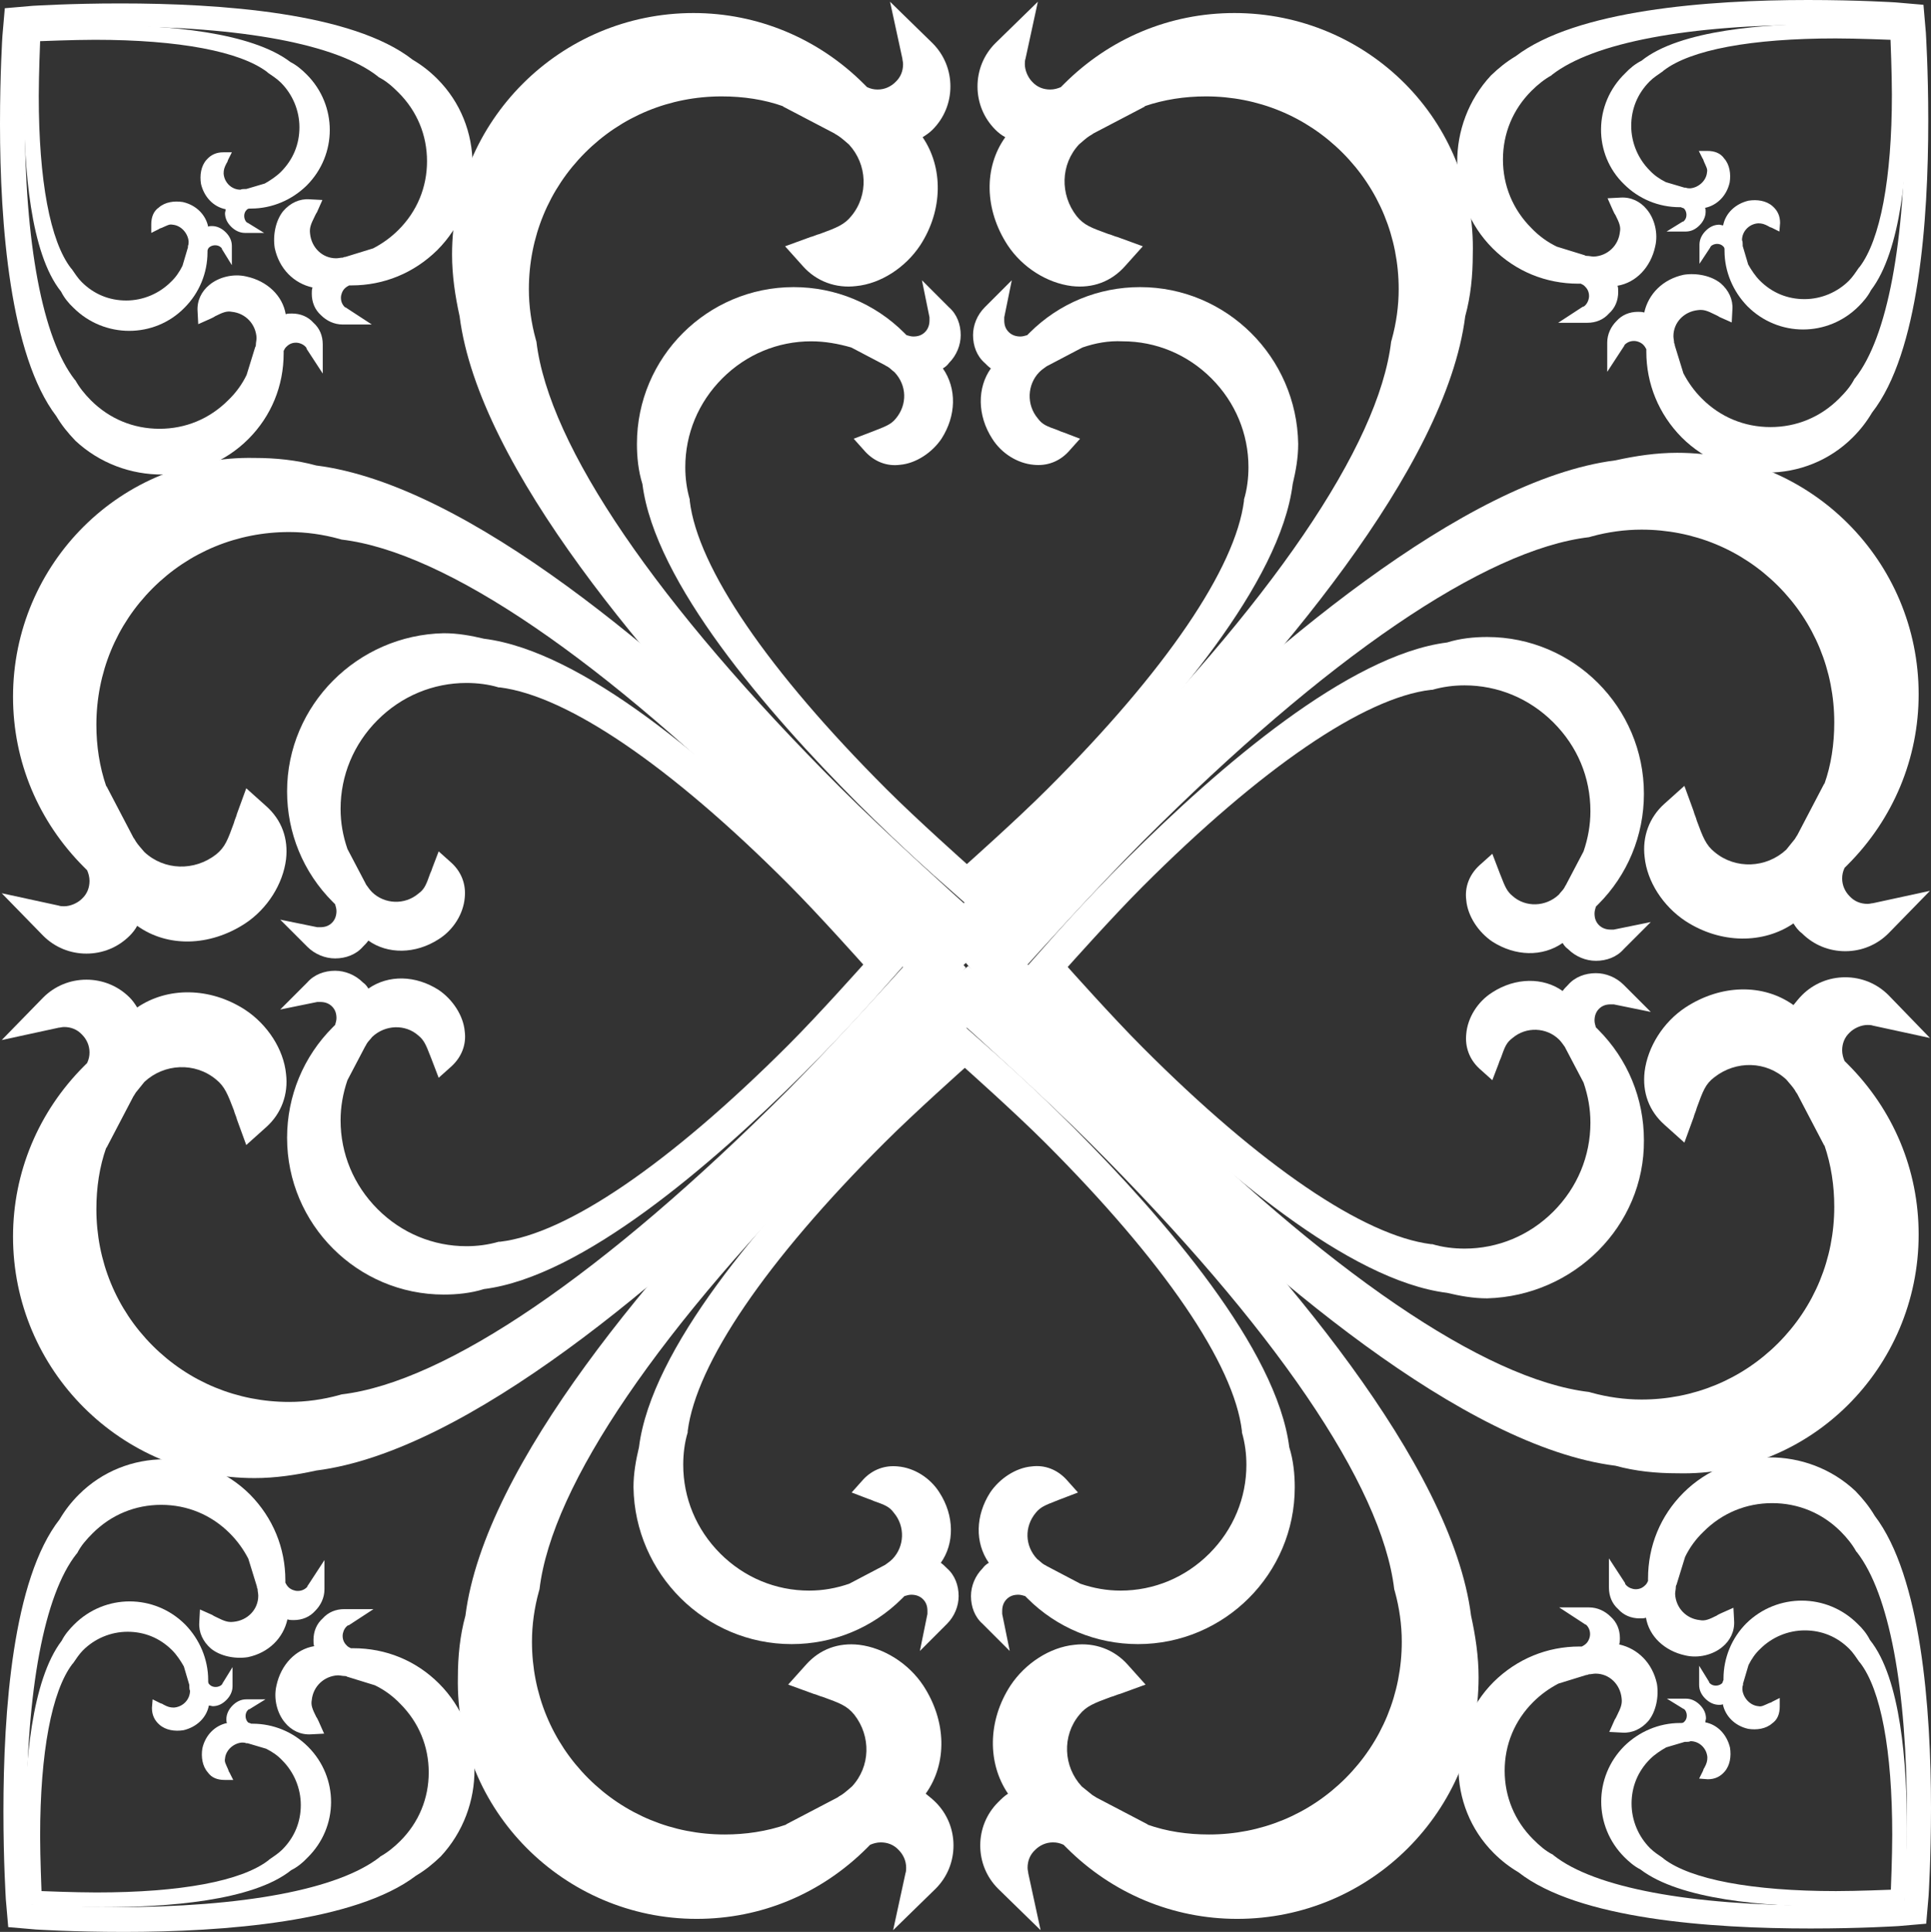<?xml version="1.0" encoding="UTF-8" standalone="no"?>
<!-- Generator: Adobe Illustrator 19.2.0, SVG Export Plug-In . SVG Version: 6.00 Build 0)  -->

<svg
   xmlns:dc="http://purl.org/dc/elements/1.1/"
   xmlns:cc="http://creativecommons.org/ns#"
   xmlns:rdf="http://www.w3.org/1999/02/22-rdf-syntax-ns#"
   xmlns:svg="http://www.w3.org/2000/svg"
   xmlns="http://www.w3.org/2000/svg"
   xmlns:sodipodi="http://sodipodi.sourceforge.net/DTD/sodipodi-0.dtd"
   xmlns:inkscape="http://www.inkscape.org/namespaces/inkscape"
   version="1.1"
   id="Layer_1"
   x="0px"
   y="0px"
   viewBox="0 0 563 563.2"
   xml:space="preserve"
   inkscape:version="0.91 r13725"
   sodipodi:docname="LOGO DICORE.svg"
   width="563"
   height="563.2"><rect x="0" y="0" width="563" height="563.2" fill="#333333" stroke="none"/><defs
     id="defs3508" /><sodipodi:namedview
     pagecolor="#ffffff"
     bordercolor="#666666"
     borderopacity="1"
     objecttolerance="10"
     gridtolerance="10"
     guidetolerance="10"
     inkscape:pageopacity="0"
     inkscape:pageshadow="2"
     inkscape:window-width="1366"
     inkscape:window-height="714"
     id="namedview3506"
     showgrid="false"
     fit-margin-top="0"
     fit-margin-left="0"
     fit-margin-right="0"
     fit-margin-bottom="0"
     inkscape:zoom="0.56041667"
     inkscape:cx="281.6"
     inkscape:cy="354.25924"
     inkscape:window-x="0"
     inkscape:window-y="158"
     inkscape:window-maximized="1"
     inkscape:current-layer="g3446" /><style
     type="text/css"
     id="style3444">
	.st0{fill:#FFFFFF;}
</style><g
     id="g3446"
     transform="translate(-198.4,-199.1)"><g
       id="g3448"><g
         id="g3450"><g
           id="g3452"><path
             class="st0"
             d="m 558.3,202.9 c -18.9,0 -36.4,7.4 -49.7,20.7 -0.2,0.2 -0.7,0.7 -0.9,0.9 -0.9,0.4 -2,0.7 -3.1,0.7 -2,0 -3.8,-0.7 -5.2,-2.2 -1.3,-1.3 -2.2,-3.4 -2.2,-5.2 0,-0.4 0,-1.1 0.2,-1.6 l 3.6,-16.6 -12.4,12.1 c -3.4,3.4 -5.2,7.9 -5.2,12.6 0,4.7 1.8,9.2 5.2,12.6 0.9,0.9 1.8,1.6 2.9,2.2 -6.3,8.8 -6.1,21.1 0.7,31.5 4.3,6.5 11.5,11 18.7,11.9 6.1,0.7 11.5,-1.3 15.5,-5.8 l 5.2,-5.8 -7.4,-2.7 c -0.9,-0.2 -1.8,-0.7 -2.7,-0.9 -4.9,-1.8 -7,-2.5 -9.2,-5.2 -4.9,-6.3 -4.7,-15.1 0.7,-20.9 1.1,-0.9 2,-1.8 3.1,-2.5 0.4,-0.2 0.7,-0.4 1.1,-0.7 l 15.1,-7.9 -0.3,0 c 5.8,-2 11.9,-2.9 18,-2.9 15.1,0 29.2,5.8 39.8,16.4 10.6,10.6 16.4,24.7 16.4,39.8 0,4.9 -0.7,9.9 -2,14.6 l -0.2,0.7 c -3.6,30.4 -35.1,76.5 -88.6,130 -13.5,13.5 -36,33.7 -36,33.7 0,0 -22.5,-20.2 -36,-33.7 -53.5,-53.5 -85,-99.6 -88.6,-130 l -0.2,-0.7 c -1.3,-4.7 -2,-9.7 -2,-14.6 0,-15.1 5.8,-29.2 16.4,-39.8 10.6,-10.6 24.7,-16.4 39.8,-16.4 6.3,0 12.4,0.9 18,2.9 l -0.2,0 15.1,7.9 c 0.2,0.2 0.7,0.4 1.1,0.7 1.1,0.7 2,1.6 3.1,2.5 5.4,5.8 5.8,14.8 0.7,20.9 -2,2.5 -4.3,3.4 -9.2,5.2 -0.9,0.2 -1.8,0.7 -2.7,0.9 l -7.4,2.7 5.2,5.8 c 4,4.5 9.7,6.5 15.5,5.8 7.2,-0.7 14.4,-5.4 18.7,-11.9 6.7,-10.3 6.7,-22.7 0.7,-31.5 1.1,-0.7 2,-1.3 2.9,-2.2 3.4,-3.4 5.2,-7.9 5.2,-12.6 0,-4.7 -1.8,-9.2 -5.2,-12.6 l -12.4,-12.1 3.6,16.6 c 0,0.4 0.2,0.9 0.2,1.6 0,2 -0.7,3.8 -2.2,5.2 -1.3,1.3 -3.1,2.2 -5.2,2.2 -1.1,0 -2,-0.2 -3.1,-0.7 -0.2,-0.2 -0.7,-0.7 -0.9,-0.9 -13.3,-13.3 -31,-20.7 -49.7,-20.7 -38.9,0 -70.4,31.5 -70.4,70.4 0,6.1 0.9,12.1 2.2,18 5.6,44.1 55.8,102.6 96.9,143.7 20.9,20.9 37.1,34.9 37.3,35.1 l 12.4,10.6 12.4,-10.6 c 0.2,-0.2 16.4,-14.2 37.3,-35.1 41.2,-41.2 91.3,-99.4 96.9,-143.7 1.6,-5.8 2.2,-11.9 2.2,-18 1.1,-38.9 -30.6,-70.4 -69.5,-70.4 z"
             id="path3454"
             inkscape:connector-curvature="0"
             style="fill:#ffffff" /><path
             class="st0"
             d="m 530.8,282.8 c -12.1,0 -23.6,4.7 -32.2,13.3 -0.2,0.2 -0.4,0.4 -0.7,0.7 -0.7,0.2 -1.3,0.4 -2,0.4 -1.3,0 -2.5,-0.4 -3.4,-1.3 -0.9,-0.9 -1.3,-2 -1.3,-3.4 0,-0.4 0,-0.7 0,-0.9 l 2.2,-10.8 -7.9,7.9 c -2.2,2.2 -3.4,5.2 -3.4,8.1 0,3.1 1.1,6.1 3.4,8.1 0.7,0.7 1.1,1.1 1.8,1.6 -4,5.6 -4,13.7 0.4,20.5 2.7,4.3 7.4,7.2 12.1,7.6 3.8,0.4 7.4,-0.9 10.1,-3.8 l 3.4,-3.8 -4.7,-1.8 c -0.7,-0.2 -1.1,-0.4 -1.8,-0.7 -3.1,-1.1 -4.5,-1.6 -5.8,-3.4 -3.4,-4 -3.1,-9.9 0.4,-13.5 0.7,-0.7 1.3,-1.1 2,-1.6 0.2,-0.2 0.4,-0.2 0.7,-0.4 l 9.9,-5.2 0,0 c 3.8,-1.3 7.6,-2 11.7,-1.8 9.7,0 18.9,3.8 25.9,10.8 7,7 10.8,16.2 10.8,25.9 0,3.1 -0.4,6.5 -1.3,9.4 l 0,0.4 c -2.5,19.6 -22.7,49.5 -57.4,84.1 -8.8,8.8 -23.4,21.8 -23.4,21.8 0,0 -14.6,-13 -23.4,-21.8 -34.6,-34.6 -55.1,-64.6 -57.4,-84.1 l 0,-0.4 c -0.9,-3.1 -1.3,-6.3 -1.3,-9.4 0,-9.7 3.8,-18.9 10.8,-25.9 7,-7 16.2,-10.8 25.9,-10.8 4,0 7.9,0.7 11.7,1.8 l 0,0 9.9,5.2 c 0.2,0.2 0.4,0.2 0.7,0.4 0.7,0.4 1.3,1.1 2,1.6 3.6,3.8 3.8,9.4 0.4,13.5 -1.3,1.6 -2.7,2.2 -5.8,3.4 -0.4,0.2 -1.1,0.4 -1.8,0.7 l -4.7,1.8 3.4,3.8 c 2.7,2.9 6.3,4.3 10.1,3.8 4.7,-0.4 9.4,-3.6 12.1,-7.6 4.3,-6.7 4.5,-14.6 0.4,-20.5 0.7,-0.4 1.3,-0.9 1.8,-1.6 2.2,-2.2 3.4,-5.2 3.4,-8.1 0,-3.1 -1.1,-6.1 -3.4,-8.1 l -7.9,-7.9 2.2,10.8 c 0,0.2 0,0.7 0,0.9 0,1.3 -0.4,2.5 -1.3,3.4 -0.9,0.9 -2,1.3 -3.4,1.3 -0.7,0 -1.3,-0.2 -2,-0.4 -0.2,-0.2 -0.4,-0.4 -0.7,-0.7 -8.5,-8.5 -20,-13.3 -32.2,-13.3 -25.2,0 -45.7,20.5 -45.7,45.7 0,3.8 0.4,7.9 1.6,11.7 3.6,28.6 36.2,66.4 62.8,93.1 13.5,13.5 24.1,22.7 24.1,22.7 l 7.9,7 7.9,-7 c 0,0 10.6,-9.2 24.1,-22.7 26.8,-26.8 59.2,-64.3 62.8,-93.1 0.9,-3.8 1.6,-7.6 1.6,-11.7 -0.4,-25.3 -20.9,-45.7 -46.1,-45.7 z"
             id="path3456"
             inkscape:connector-curvature="0"
             style="fill:#ffffff" /></g><g
           id="g3458"><path
             class="st0"
             d="m 401.5,758.5 c 18.9,0 36.4,-7.4 49.7,-20.7 0.2,-0.2 0.7,-0.7 0.9,-0.9 0.9,-0.4 2,-0.7 3.1,-0.7 2,0 3.8,0.7 5.2,2.2 1.3,1.3 2.2,3.1 2.2,5.2 0,0.4 0,1.1 -0.2,1.6 l -3.6,16.6 12.4,-12.1 c 3.4,-3.4 5.2,-7.9 5.2,-12.6 0,-4.7 -1.8,-9.2 -5.2,-12.6 -0.9,-0.9 -1.8,-1.6 -2.9,-2.5 6.3,-8.8 6.1,-21.1 -0.7,-31.5 -4.3,-6.5 -11.5,-11 -18.7,-11.9 -6.1,-0.7 -11.5,1.3 -15.5,5.8 l -5.2,5.8 7.4,2.7 c 0.9,0.2 1.8,0.7 2.7,0.9 4.9,1.8 7,2.5 9.2,5.2 4.9,6.3 4.7,15.1 -0.7,20.9 -1.1,0.9 -2,1.8 -3.1,2.5 -0.4,0.2 -0.7,0.4 -1.1,0.7 l -15.1,7.9 0.2,0 c -5.8,2 -11.9,2.9 -18,2.9 -15.1,0 -29.2,-5.8 -39.8,-16.4 -10.6,-10.6 -16.4,-24.7 -16.4,-39.8 0,-4.9 0.7,-9.9 2,-14.6 l 0.2,-0.7 c 3.6,-30.4 35.1,-76.5 88.6,-130 13.5,-13.5 36,-33.7 36,-33.7 0,0 22.5,20.2 36,33.7 53.5,53.5 85,99.6 88.6,130 l 0.2,0.7 c 1.3,4.7 2,9.7 2,14.6 0,15.1 -5.8,29.2 -16.4,39.8 -10.6,10.6 -24.7,16.4 -39.8,16.4 -6.3,0 -12.4,-0.9 -18,-2.9 l 0.2,0 -15.1,-7.9 c -0.2,-0.2 -0.7,-0.4 -1.1,-0.7 -1.1,-0.9 -2,-1.6 -3.1,-2.5 -5.4,-5.8 -5.8,-14.8 -0.7,-20.9 2,-2.5 4.3,-3.4 9.2,-5.2 0.9,-0.2 1.8,-0.7 2.7,-0.9 l 7.4,-2.7 -5.2,-5.8 c -4,-4.5 -9.7,-6.5 -15.5,-5.8 -7.2,0.7 -14.4,5.4 -18.7,11.9 -6.7,10.3 -6.7,22.7 -0.7,31.5 -1.1,0.7 -2,1.6 -2.9,2.5 -3.4,3.4 -5.2,7.9 -5.2,12.6 0,4.7 1.8,9.2 5.2,12.6 l 12.4,12.1 -3.6,-16.6 c 0,-0.4 -0.2,-0.9 -0.2,-1.6 0,-2 0.7,-3.8 2.2,-5.2 1.3,-1.3 3.1,-2.2 5.2,-2.2 1.1,0 2,0.2 3.1,0.7 0.2,0.2 0.7,0.7 0.9,0.9 13.3,13.3 31,20.7 49.7,20.7 38.9,0 70.4,-31.5 70.4,-70.4 0,-6.1 -0.9,-12.1 -2.2,-18 C 621.7,626 571.5,567.5 530.4,526.4 509.5,505.5 493.3,491.5 493.1,491.3 l -12.4,-10.6 -12.4,10.6 c -0.2,0.2 -16.4,14.2 -37.3,35.1 -41.2,41.2 -91.3,99.4 -96.9,143.7 -1.6,5.8 -2.2,11.9 -2.2,18 -0.8,38.6 30.9,70.4 69.6,70.4 z"
             id="path3460"
             inkscape:connector-curvature="0"
             style="fill:#ffffff" /><path
             class="st0"
             d="m 429.2,678.4 c 12.1,0 23.6,-4.7 32.2,-13.3 0.2,-0.2 0.4,-0.4 0.7,-0.7 0.7,-0.2 1.3,-0.4 2,-0.4 1.3,0 2.5,0.4 3.4,1.3 0.9,0.9 1.3,2 1.3,3.4 0,0.2 0,0.7 0,0.9 l -2.2,10.8 7.9,-7.9 c 2.2,-2.2 3.4,-5.2 3.4,-8.1 0,-3.1 -1.1,-6.1 -3.4,-8.1 -0.7,-0.7 -1.1,-1.1 -1.8,-1.6 4,-5.6 4,-13.7 -0.4,-20.5 -2.7,-4.3 -7.4,-7.2 -12.1,-7.6 -3.8,-0.4 -7.4,0.9 -10.1,3.8 l -3.4,3.8 4.7,1.8 c 0.7,0.2 1.1,0.4 1.8,0.7 3.1,1.1 4.5,1.6 5.8,3.4 3.4,4 3.1,9.9 -0.4,13.5 -0.7,0.7 -1.3,1.1 -2,1.6 -0.2,0.2 -0.4,0.2 -0.7,0.4 l -9.9,5.2 0,0 c -3.8,1.3 -7.6,2 -11.7,2 -9.7,0 -18.9,-3.8 -25.9,-10.8 -7,-7 -10.8,-16.2 -10.8,-25.9 0,-3.1 0.4,-6.5 1.3,-9.4 l 0,-0.4 c 2.5,-19.6 22.7,-49.5 57.4,-84.1 8.8,-8.8 23.4,-21.8 23.4,-21.8 0,0 14.6,13 23.4,21.8 34.6,34.6 55.1,64.6 57.4,84.1 l 0,0.4 c 0.9,3.1 1.3,6.3 1.3,9.4 0,9.7 -3.8,18.9 -10.8,25.9 -7,7 -16.2,10.8 -25.9,10.8 -4,0 -7.9,-0.7 -11.7,-2 l 0,0 -9.9,-5.2 c -0.2,-0.2 -0.4,-0.2 -0.7,-0.4 -0.7,-0.4 -1.3,-1.1 -2,-1.6 -3.6,-3.8 -3.8,-9.4 -0.4,-13.5 1.3,-1.6 2.7,-2.2 5.8,-3.4 0.4,-0.2 1.1,-0.4 1.8,-0.7 l 4.7,-1.8 -3.4,-3.8 c -2.7,-2.9 -6.3,-4.3 -10.1,-3.8 -4.7,0.4 -9.4,3.6 -12.1,7.6 -4.3,6.7 -4.5,14.6 -0.4,20.5 -0.7,0.4 -1.3,0.9 -1.8,1.6 -2.2,2.2 -3.4,5.2 -3.4,8.1 0,3.1 1.1,6.1 3.4,8.1 l 7.9,7.9 -2.2,-10.8 c 0,-0.2 0,-0.7 0,-0.9 0,-1.3 0.4,-2.5 1.3,-3.4 0.9,-0.9 2,-1.3 3.4,-1.3 0.7,0 1.3,0.2 2,0.4 0.2,0.2 0.4,0.4 0.7,0.7 8.5,8.5 20,13.3 32.2,13.3 25.2,0 45.7,-20.5 45.7,-45.7 0,-3.8 -0.4,-7.9 -1.6,-11.7 -3.6,-28.6 -36.2,-66.4 -62.8,-93.1 -13.5,-13.5 -24.1,-22.7 -24.1,-22.7 l -7.9,-7 -7.9,7 c 0,0 -10.6,9.2 -24.1,22.7 -26.8,26.8 -59.2,64.3 -62.8,93.1 -0.9,3.8 -1.6,7.6 -1.6,11.7 0.4,25.2 20.9,45.7 46.1,45.7 z"
             id="path3462"
             inkscape:connector-curvature="0"
             style="fill:#ffffff" /></g></g><g
         id="g3464"><g
           id="g3466"><path
             class="st0"
             d="m 757.8,559 c 0,-18.9 -7.4,-36.4 -20.7,-49.7 -0.2,-0.2 -0.7,-0.7 -0.9,-0.9 -0.4,-0.9 -0.7,-2 -0.7,-3.1 0,-2 0.7,-3.8 2.2,-5.2 1.3,-1.3 3.4,-2.2 5.2,-2.2 0.4,0 1.1,0 1.6,0.2 l 16.6,3.6 -12.1,-12.5 c -3.4,-3.4 -7.9,-5.2 -12.6,-5.2 -4.7,0 -9.2,1.8 -12.6,5.2 -0.9,0.9 -1.6,1.8 -2.5,2.9 -8.8,-6.3 -21.1,-6.1 -31.5,0.7 -6.5,4.3 -11,11.5 -11.9,18.7 -0.7,6.1 1.3,11.5 5.8,15.5 l 5.8,5.2 2.7,-7.4 c 0.2,-0.9 0.7,-1.8 0.9,-2.7 1.8,-4.9 2.5,-7 5.2,-9 6.3,-4.9 15.1,-4.7 20.9,0.7 0.9,1.1 1.8,2 2.5,3.1 0.2,0.4 0.4,0.7 0.7,1.1 l 7.9,15.1 0,-0.2 c 2,5.8 2.9,11.9 2.9,18 0,15.1 -5.8,29.2 -16.4,39.8 -10.6,10.6 -24.7,16.4 -39.8,16.4 -4.9,0 -9.9,-0.7 -14.6,-2 l -0.7,-0.2 c -30.4,-3.6 -76.5,-35.1 -130,-88.6 -13.5,-13.5 -33.7,-36 -33.7,-36 0,0 20.2,-22.5 33.7,-36 53.5,-53.5 99.6,-85 130,-88.6 l 0.7,-0.2 c 4.7,-1.3 9.7,-2 14.6,-2 15.1,0 29.2,5.8 39.8,16.4 10.6,10.6 16.4,24.7 16.4,39.8 0,6.3 -0.9,12.4 -2.9,18 l 0,-0.2 -7.9,15.1 c -0.2,0.2 -0.4,0.7 -0.7,1.1 -0.9,1.1 -1.6,2 -2.5,3.1 -5.8,5.4 -14.8,5.8 -20.9,0.7 -2.5,-2 -3.4,-4.3 -5.2,-9.2 -0.2,-0.9 -0.7,-1.8 -0.9,-2.7 l -2.7,-7.4 -5.8,5.2 c -4.5,4 -6.5,9.7 -5.8,15.5 0.7,7.2 5.4,14.4 11.9,18.7 10.3,6.7 22.7,6.7 31.5,0.7 0.7,1.1 1.3,2 2.5,2.9 3.4,3.4 7.9,5.2 12.6,5.2 4.7,0 9.2,-1.8 12.6,-5.2 l 12.1,-12.4 -16.6,3.6 c -0.4,0 -0.9,0.2 -1.6,0.2 -2,0 -3.8,-0.7 -5.2,-2.2 -1.3,-1.3 -2.2,-3.1 -2.2,-5.2 0,-1.1 0.2,-2 0.7,-3.1 0.2,-0.2 0.7,-0.7 0.9,-0.9 13.3,-13.3 20.7,-31 20.7,-49.7 0,-38.9 -31.5,-70.4 -70.4,-70.4 -6.1,0 -12.1,0.9 -18,2.2 -44.1,5.6 -102.6,55.8 -143.7,96.9 -20.9,20.9 -34.9,37.1 -35.1,37.3 l -10.6,12.3 10.6,12.4 c 0.2,0.2 14.2,16.4 35.1,37.3 41.2,41.2 99.4,91.3 143.7,96.9 5.8,1.6 11.9,2.2 18,2.2 38.7,1 70.4,-30.7 70.4,-69.6 z"
             id="path3468"
             inkscape:connector-curvature="0"
             style="fill:#ffffff" /><path
             class="st0"
             d="m 677.7,531.5 c 0,-12.1 -4.7,-23.6 -13.3,-32.2 -0.2,-0.2 -0.4,-0.4 -0.7,-0.7 -0.2,-0.7 -0.4,-1.3 -0.4,-2 0,-1.3 0.4,-2.5 1.3,-3.4 0.9,-0.9 2,-1.3 3.4,-1.3 0.4,0 0.7,0 0.9,0 l 10.8,2.2 -7.9,-7.9 c -2.2,-2.2 -5.2,-3.4 -8.1,-3.4 -3.1,0 -6.1,1.1 -8.1,3.4 -0.7,0.7 -1.1,1.1 -1.6,1.8 -5.6,-4 -13.7,-4 -20.5,0.4 -4.3,2.7 -7.2,7.4 -7.6,12.1 -0.4,3.8 0.9,7.4 3.8,10.1 l 3.8,3.4 1.8,-4.7 c 0.2,-0.7 0.4,-1.1 0.7,-1.8 1.1,-3.1 1.6,-4.5 3.4,-5.8 4,-3.4 9.9,-3.1 13.5,0.4 0.7,0.7 1.1,1.3 1.6,2 0.2,0.2 0.2,0.4 0.4,0.7 l 5.2,9.9 0,0 c 1.3,3.8 2,7.6 2,11.7 0,9.7 -3.8,18.9 -10.8,25.9 -7,7 -16.2,10.8 -25.9,10.8 -3.1,0 -6.5,-0.4 -9.4,-1.3 l -0.4,0 C 596,559.3 566.1,539.1 531.5,504.4 522.7,495.6 509.7,481 509.7,481 c 0,0 13,-14.6 21.8,-23.4 34.6,-34.6 64.6,-55.1 84.1,-57.4 l 0.4,0 c 3.1,-0.9 6.3,-1.3 9.4,-1.3 9.7,0 18.9,3.8 25.9,10.8 7,7 10.8,16 10.8,25.9 0,4 -0.7,7.9 -2,11.7 l 0,0 -5.2,9.9 c -0.2,0.2 -0.2,0.4 -0.4,0.7 -0.4,0.7 -1.1,1.3 -1.6,2 -3.8,3.6 -9.7,3.8 -13.5,0.4 -1.6,-1.3 -2.2,-2.7 -3.4,-5.8 -0.2,-0.4 -0.4,-1.1 -0.7,-1.8 l -1.8,-4.7 -3.8,3.4 c -2.9,2.7 -4.3,6.3 -3.8,10.1 0.4,4.7 3.6,9.4 7.6,12.1 6.7,4.3 14.6,4.5 20.5,0.4 0.4,0.7 0.9,1.3 1.6,1.8 2.2,2.2 5.2,3.4 8.1,3.4 3.1,0 6.1,-1.1 8.1,-3.4 l 7.9,-7.9 -10.8,2.2 c -0.2,0 -0.7,0 -0.9,0 -1.3,0 -2.5,-0.4 -3.4,-1.3 -0.9,-0.9 -1.3,-2 -1.3,-3.4 0,-0.7 0.2,-1.3 0.4,-2 0.2,-0.2 0.4,-0.4 0.7,-0.7 8.5,-8.5 13.3,-20 13.3,-32.2 0,-25.2 -20.5,-45.7 -45.7,-45.7 -3.8,0 -7.9,0.4 -11.7,1.6 -28.6,3.6 -66.4,36.2 -93.1,62.8 -13.5,13.5 -22.7,24.1 -22.7,24.1 l -7,7.9 7,7.9 c 0,0 9.2,10.6 22.7,24.1 26.8,26.8 64.3,59.2 93.1,62.8 3.8,0.9 7.6,1.6 11.7,1.6 25.3,-0.7 45.9,-21.1 45.7,-46.1 z"
             id="path3470"
             inkscape:connector-curvature="0"
             style="fill:#ffffff" /></g><g
           id="g3472"><path
             class="st0"
             d="m 202.2,402.2 c 0,18.9 7.4,36.4 20.7,49.7 0.2,0.2 0.7,0.7 0.9,0.9 0.4,0.9 0.7,2 0.7,3.1 0,2 -0.7,3.8 -2.2,5.2 -1.3,1.3 -3.4,2.2 -5.2,2.2 -0.4,0 -1.1,0 -1.6,-0.2 l -16.6,-3.6 12.1,12.4 c 3.4,3.4 7.9,5.2 12.6,5.2 4.7,0 9.2,-1.8 12.6,-5.2 0.9,-0.9 1.6,-1.8 2.2,-2.9 8.8,6.3 21.1,6.1 31.5,-0.7 6.5,-4.3 11,-11.5 11.9,-18.7 0.7,-6.1 -1.3,-11.5 -5.8,-15.5 l -5.8,-5.2 -2.7,7.4 c -0.2,0.9 -0.7,1.8 -0.9,2.7 -1.8,4.9 -2.5,7 -5.2,9.2 -6.3,4.9 -15.1,4.7 -20.9,-0.7 -0.9,-1.1 -1.8,-2 -2.5,-3.1 -0.2,-0.4 -0.4,-0.7 -0.7,-1.1 l -7.9,-15.1 0,0.2 c -2,-5.8 -2.9,-11.9 -2.9,-18 0,-15.1 5.8,-29.2 16.4,-39.8 10.6,-10.6 24.7,-16.4 39.8,-16.4 4.9,0 9.9,0.7 14.6,2 l 0.7,0.2 c 30.4,3.6 76.5,35.1 130,88.6 13.5,13.5 33.7,36 33.7,36 0,0 -20.2,22.5 -33.7,36 -53.5,53.5 -99.6,85 -130,88.6 l -0.7,0.2 c -4.7,1.3 -9.7,2 -14.6,2 -15.1,0 -29.2,-5.8 -39.8,-16.4 -10.6,-10.6 -16.4,-24.7 -16.4,-39.8 0,-6.3 0.9,-12.4 2.9,-18 l 0,0.2 7.9,-15.1 c 0.2,-0.2 0.4,-0.7 0.7,-1.1 0.9,-1.1 1.6,-2 2.5,-3.1 5.8,-5.4 14.8,-5.8 20.9,-0.7 2.5,2 3.4,4.3 5.2,9 0.2,0.9 0.7,1.8 0.9,2.7 l 2.7,7.4 5.8,-5.2 c 4.5,-4 6.5,-9.7 5.8,-15.5 -0.7,-7.2 -5.4,-14.4 -11.9,-18.7 -10.3,-6.7 -22.7,-6.7 -31.5,-0.7 -0.7,-1.1 -1.3,-2 -2.2,-2.9 -3.4,-3.4 -7.9,-5.2 -12.6,-5.2 -4.7,0 -9.2,1.8 -12.6,5.2 l -12.1,12.4 16.6,-3.6 c 0.4,0 0.9,-0.2 1.6,-0.2 2,0 3.8,0.7 5.2,2.2 1.3,1.3 2.2,3.1 2.2,5.2 0,1.1 -0.2,2 -0.7,3.1 -0.2,0.2 -0.7,0.7 -0.9,0.9 -13.3,13.3 -20.7,31 -20.7,49.7 0,38.9 31.5,70.4 70.4,70.4 6.1,0 12.1,-0.9 18,-2.2 44.1,-5.6 102.6,-55.8 143.7,-96.9 20.9,-20.9 34.9,-37.1 35.1,-37.3 L 480,481.2 469.4,469 c -0.2,-0.2 -14.2,-16.4 -35.1,-37.3 -41.2,-41.2 -99.4,-91.3 -143.7,-96.9 -5.8,-1.6 -11.9,-2.2 -18,-2.2 -38.9,-0.8 -70.4,30.9 -70.4,69.6 z"
             id="path3474"
             inkscape:connector-curvature="0"
             style="fill:#ffffff" /><path
             class="st0"
             d="m 282.1,429.8 c 0,12.1 4.7,23.6 13.3,32.2 0.2,0.2 0.4,0.4 0.7,0.7 0.2,0.7 0.4,1.3 0.4,2 0,1.3 -0.4,2.5 -1.3,3.4 -0.9,0.9 -2,1.3 -3.4,1.3 -0.4,0 -0.7,0 -0.9,0 l -10.8,-2.2 7.9,7.9 c 2.2,2.2 5.2,3.4 8.1,3.4 3.1,0 6.1,-1.1 8.1,-3.4 0.7,-0.7 1.1,-1.1 1.6,-1.8 5.6,4 13.7,4 20.5,-0.4 4.3,-2.7 7.2,-7.4 7.6,-12.1 0.4,-3.8 -0.9,-7.4 -3.8,-10.1 l -3.8,-3.4 -1.8,4.7 c -0.2,0.7 -0.4,1.1 -0.7,1.8 -1.1,3.1 -1.6,4.5 -3.4,5.8 -4,3.4 -9.9,3.1 -13.5,-0.4 -0.7,-0.7 -1.1,-1.3 -1.6,-2 -0.2,-0.2 -0.2,-0.4 -0.4,-0.7 l -5.2,-9.9 0,0 c -1.3,-3.8 -2,-7.6 -2,-11.7 0,-9.7 3.8,-18.9 10.8,-25.9 7,-7 16.2,-10.8 25.9,-10.8 3.1,0 6.5,0.4 9.4,1.3 l 0.4,0 c 19.6,2.5 49.5,22.7 84.1,57.4 8.8,8.8 21.8,23.4 21.8,23.4 0,0 -13,14.6 -21.8,23.4 -34.6,34.6 -64.6,55.1 -84.1,57.4 l -0.4,0 c -3.1,0.9 -6.3,1.3 -9.4,1.3 -9.7,0 -18.9,-3.8 -25.9,-10.8 -7,-7 -10.8,-16.2 -10.8,-25.9 0,-4 0.7,-7.9 2,-11.7 l 0,0 5.2,-9.9 c 0.2,-0.2 0.2,-0.4 0.4,-0.7 0.4,-0.7 1.1,-1.3 1.6,-2 3.8,-3.6 9.7,-3.8 13.5,-0.4 1.6,1.3 2.2,2.7 3.4,5.8 0.2,0.4 0.4,1.1 0.7,1.8 l 1.8,4.7 3.8,-3.4 c 2.9,-2.7 4.3,-6.3 3.8,-10.1 -0.4,-4.7 -3.6,-9.4 -7.6,-12.1 -6.7,-4.3 -14.6,-4.5 -20.5,-0.4 -0.4,-0.7 -0.9,-1.3 -1.6,-1.8 -2.2,-2.2 -5.2,-3.4 -8.1,-3.4 -3.1,0 -6.1,1.1 -8.1,3.4 l -7.9,7.9 10.8,-2.2 c 0.2,0 0.7,0 0.9,0 1.3,0 2.5,0.4 3.4,1.3 0.9,0.9 1.3,2 1.3,3.4 0,0.7 -0.2,1.3 -0.4,2 -0.2,0.2 -0.4,0.4 -0.7,0.7 -8.5,8.5 -13.3,20 -13.3,32.2 0,25.2 20.5,45.7 45.7,45.7 3.8,0 7.9,-0.4 11.7,-1.6 28.6,-3.6 66.4,-36.2 93.1,-62.8 13.5,-13.5 22.7,-24.1 22.7,-24.1 l 7,-7.9 -7,-7.9 c 0,0 -9.2,-10.6 -22.7,-24.1 -26.8,-26.8 -64.3,-59.2 -93.1,-62.8 -3.8,-0.9 -7.6,-1.6 -11.7,-1.6 -25.2,0.5 -45.7,21 -45.7,46.1 z"
             id="path3476"
             inkscape:connector-curvature="0"
             style="fill:#ffffff" /></g></g></g><g
       id="g3478"><g
         id="g3480"><path
           class="st0"
           d="m 270.8,327.1 c 6.7,-6.7 10.3,-15.5 10.3,-25 0,-0.2 0,-0.4 0,-0.7 0.2,-0.4 0.4,-0.9 0.9,-1.3 0.7,-0.7 1.6,-1.1 2.7,-1.1 0.9,0 2,0.4 2.7,1.1 0.2,0.2 0.4,0.4 0.4,0.7 l 4.7,7.2 0,-8.5 c 0,-2.5 -0.9,-4.7 -2.7,-6.3 -1.6,-1.8 -3.8,-2.7 -6.3,-2.7 -0.7,0 -1.3,0 -1.8,0.2 -0.9,-5.4 -5.4,-9.7 -11.5,-11 -3.8,-0.9 -8.1,0.2 -10.8,2.5 -2.2,1.8 -3.6,4.5 -3.4,7.6 l 0.2,3.8 3.6,-1.6 c 0.4,-0.2 0.9,-0.4 1.3,-0.7 2.2,-1.1 3.4,-1.6 4.9,-1.3 4,0.4 7,3.6 7.2,7.6 0,0.7 -0.2,1.3 -0.2,2 0,0.2 0,0.4 -0.2,0.7 l -2.5,8.1 0,0 c -1.3,2.7 -3.1,5.2 -5.4,7.4 -5.4,5.4 -12.4,8.3 -20,8.3 -7.6,0 -14.6,-2.9 -20,-8.3 -1.8,-1.8 -3.4,-3.8 -4.5,-5.8 l -0.2,-0.2 c -9.4,-12.1 -14.6,-39.6 -14.6,-77.4 0,-9.7 0.9,-24.7 0.9,-24.7 0,0 15.1,-0.9 24.7,-0.9 37.8,0 65.5,5.2 77.4,14.6 l 0.2,0.2 c 2.2,1.1 4,2.7 5.8,4.5 5.4,5.4 8.3,12.4 8.3,20 0,7.6 -2.9,14.6 -8.3,20 -2.2,2.2 -4.7,4 -7.4,5.4 l 0,0 -8.1,2.5 c -0.2,0 -0.4,0 -0.7,0.2 -0.7,0 -1.3,0.2 -2,0.2 -4,0 -7.2,-3.1 -7.6,-7.2 -0.2,-1.6 0.2,-2.7 1.3,-4.9 0.2,-0.4 0.4,-0.9 0.7,-1.3 l 1.6,-3.6 -3.8,-0.2 c -2.9,-0.2 -5.6,1.1 -7.6,3.4 -2.2,2.7 -3.1,7 -2.5,10.8 1.3,6.1 5.6,10.3 11,11.5 -0.2,0.7 -0.2,1.1 -0.2,1.8 0,2.5 0.9,4.7 2.7,6.3 1.6,1.6 3.8,2.7 6.3,2.7 l 8.5,0 -7.2,-4.7 c -0.2,-0.2 -0.4,-0.2 -0.7,-0.4 -0.7,-0.7 -1.1,-1.6 -1.1,-2.7 0,-0.9 0.4,-2 1.1,-2.7 0.4,-0.4 0.9,-0.7 1.3,-0.9 0.2,0 0.4,0 0.7,0 9.4,0 18.2,-3.6 25,-10.3 13.7,-13.7 13.7,-36.2 0,-49.9 -2.2,-2.2 -4.5,-4 -7.2,-5.6 -17.5,-13.7 -56,-16.4 -85.2,-16.4 -14.8,0 -25.4,0.7 -25.6,0.7 l -8.1,0.7 -0.7,8.1 c 0,0 -0.7,10.8 -0.7,25.6 0,29.2 2.9,67.5 16.4,85.2 1.6,2.7 3.4,4.9 5.6,7.2 14.2,13.2 36.7,13.2 50.4,-0.5 z"
           id="path3482"
           inkscape:connector-curvature="0"
           style="fill:#ffffff" /><path
           class="st0"
           d="m 252.2,288.8 c 4.3,-4.3 6.7,-10.1 6.7,-16.2 0,-0.2 0,-0.2 0,-0.4 0,-0.2 0.2,-0.7 0.4,-0.9 0.4,-0.4 1.1,-0.7 1.8,-0.7 0.7,0 1.3,0.2 1.8,0.7 0.2,0.2 0.2,0.2 0.2,0.4 l 2.9,4.7 0,-5.6 c 0,-1.6 -0.7,-2.9 -1.8,-4 -1.1,-1.1 -2.5,-1.8 -4,-1.8 -0.4,0 -0.9,0 -1.1,0.2 -0.7,-3.4 -3.4,-6.3 -7.4,-7.2 -2.5,-0.4 -5.2,0 -7,1.6 -1.6,1.1 -2.2,2.9 -2.2,4.9 l 0,2.5 2.2,-1.1 c 0.2,-0.2 0.4,-0.2 0.9,-0.4 1.6,-0.7 2.2,-1.1 3.1,-0.9 2.5,0.2 4.5,2.5 4.7,4.9 0,0.4 0,0.9 -0.2,1.3 0,0.2 0,0.2 0,0.4 l -1.6,5.4 0,0 c -0.9,1.8 -2,3.4 -3.4,4.7 -3.4,3.4 -8.1,5.4 -13,5.4 -4.9,0 -9.4,-1.8 -13,-5.4 -1.1,-1.1 -2,-2.5 -2.9,-3.8 l -0.2,-0.2 c -6.1,-7.9 -9.4,-25.6 -9.4,-50.2 0,-6.3 0.4,-16 0.4,-16 0,0 9.9,-0.4 16,-0.4 24.5,0 42.3,3.4 50.2,9.4 l 0.2,0.2 c 1.3,0.9 2.7,1.8 3.8,2.9 3.4,3.4 5.4,8.1 5.4,13 0,4.9 -1.8,9.4 -5.4,13 -1.3,1.3 -3.1,2.5 -4.7,3.4 l 0,0 -5.4,1.6 c -0.2,0 -0.2,0 -0.4,0 -0.4,0 -0.9,0 -1.3,0.2 -2.5,0 -4.7,-2 -4.9,-4.7 0,-1.1 0.2,-1.8 0.9,-3.1 0.2,-0.2 0.2,-0.4 0.4,-0.9 l 1.1,-2.2 -2.5,0 c -2,0 -3.6,0.7 -4.9,2.2 -1.6,1.8 -2,4.5 -1.6,7 0.9,3.8 3.6,6.7 7.2,7.4 0,0.4 -0.2,0.9 -0.2,1.1 0,1.6 0.7,2.9 1.8,4 1.1,1.1 2.5,1.8 4,1.8 l 5.6,0 -4.7,-2.9 c -0.2,0 -0.2,-0.2 -0.4,-0.2 -0.4,-0.4 -0.7,-1.1 -0.7,-1.8 0,-0.7 0.2,-1.3 0.7,-1.8 0.2,-0.2 0.4,-0.4 0.9,-0.4 0.2,0 0.2,0 0.4,0 6.1,0 11.9,-2.5 16.2,-6.7 9,-9 9,-23.4 0,-32.4 -1.3,-1.3 -2.9,-2.7 -4.7,-3.6 -11.5,-8.8 -36.2,-10.8 -55.1,-10.8 -9.4,0 -16.4,0.4 -16.6,0.4 l -5.2,0.4 -0.4,5.2 c 0,0 -0.4,7 -0.4,16.6 0,18.9 1.8,43.9 10.8,55.1 0.9,1.8 2.2,3.4 3.6,4.7 9,9 23.6,9 32.4,0 z"
           id="path3484"
           inkscape:connector-curvature="0"
           style="fill:#ffffff" /></g><g
         id="g3486"><path
           class="st0"
           d="m 689.2,634.3 c -6.7,6.7 -10.3,15.5 -10.3,25 0,0.2 0,0.4 0,0.7 -0.2,0.4 -0.4,0.9 -0.9,1.3 -0.7,0.7 -1.6,1.1 -2.7,1.1 -0.9,0 -2,-0.4 -2.7,-1.1 -0.2,-0.2 -0.4,-0.4 -0.4,-0.7 l -4.7,-7.2 0,8.5 c 0,2.5 0.9,4.7 2.7,6.3 1.6,1.8 3.8,2.7 6.3,2.7 0.7,0 1.3,0 1.8,-0.2 0.9,5.4 5.4,9.7 11.5,11 3.8,0.9 8.1,-0.2 10.8,-2.5 2.2,-1.8 3.6,-4.5 3.4,-7.6 l -0.2,-3.8 -3.6,1.6 c -0.4,0.2 -0.9,0.4 -1.3,0.7 -2.2,1.1 -3.4,1.6 -4.9,1.3 -4,-0.4 -7,-3.6 -7.2,-7.6 0,-0.7 0.2,-1.3 0.2,-2 0,-0.2 0,-0.4 0.2,-0.7 l 2.5,-8.1 0,0 c 1.3,-2.7 3.1,-5.2 5.4,-7.4 5.4,-5.4 12.4,-8.3 20,-8.3 7.6,0 14.6,2.9 20,8.3 1.8,1.8 3.4,3.8 4.5,5.8 l 0.2,0.2 c 9.4,12.1 14.6,39.6 14.6,77.4 0,9.7 -0.9,24.7 -0.9,24.7 0,0 -15.1,0.9 -24.7,0.9 -37.8,0 -65.5,-5.2 -77.4,-14.6 l -0.2,-0.2 c -2.2,-1.1 -4,-2.7 -5.8,-4.5 -5.4,-5.4 -8.3,-12.4 -8.3,-20 0,-7.6 2.9,-14.6 8.3,-20 2.2,-2.2 4.7,-4 7.4,-5.4 l 0,0 8.1,-2.5 c 0.2,0 0.4,0 0.7,-0.2 0.7,0 1.3,-0.2 2,-0.2 4,0 7.2,3.1 7.6,7.2 0.2,1.6 -0.2,2.7 -1.3,4.9 -0.2,0.4 -0.4,0.9 -0.7,1.3 l -1.6,3.6 3.8,0.2 c 2.9,0.2 5.6,-1.1 7.6,-3.4 2.2,-2.7 3.1,-7 2.5,-10.8 -1.3,-6.1 -5.6,-10.3 -11,-11.5 0.2,-0.7 0.2,-1.3 0.2,-1.8 0,-2.5 -0.9,-4.7 -2.7,-6.3 -1.6,-1.6 -3.8,-2.7 -6.3,-2.7 l -8.7,0 7.2,4.7 c 0.2,0.2 0.4,0.2 0.7,0.4 0.7,0.7 1.1,1.6 1.1,2.7 0,0.9 -0.4,2 -1.1,2.7 -0.4,0.4 -0.9,0.7 -1.3,0.9 -0.2,0 -0.4,0 -0.7,0 -9.4,0 -18.2,3.6 -25,10.3 -13.7,13.7 -13.7,36.2 0,49.9 2.2,2.2 4.5,4 7.2,5.6 17.5,13.7 56,16.4 85.2,16.4 14.8,0 25.4,-0.7 25.6,-0.7 l 8.1,-0.7 0.7,-8.1 c 0,0 0.7,-10.8 0.7,-25.6 0,-29.2 -2.9,-67.5 -16.4,-85.2 -1.6,-2.7 -3.4,-4.9 -5.6,-7.2 -14,-13.2 -36.5,-13.2 -50.2,0.5 z"
           id="path3488"
           inkscape:connector-curvature="0"
           style="fill:#ffffff" /><path
           class="st0"
           d="m 707.6,672.3 c -4.3,4.3 -6.7,10.1 -6.7,16.2 0,0.2 0,0.2 0,0.4 -0.2,0.2 -0.2,0.7 -0.4,0.9 -0.4,0.4 -1.1,0.7 -1.8,0.7 -0.7,0 -1.3,-0.2 -1.8,-0.7 -0.2,-0.2 -0.2,-0.2 -0.2,-0.4 l -2.9,-4.7 0,5.6 c 0,1.6 0.7,2.9 1.8,4 1.1,1.1 2.5,1.8 4,1.8 0.4,0 0.9,0 1.1,-0.2 0.7,3.4 3.4,6.3 7.4,7.2 2.5,0.4 5.2,0 7,-1.6 1.6,-1.1 2.2,-2.9 2.2,-4.9 l 0,-2.5 -2.2,1.1 c -0.2,0.2 -0.4,0.2 -0.9,0.4 -1.6,0.7 -2.2,1.1 -3.1,0.9 -2.5,-0.2 -4.5,-2.5 -4.7,-4.9 0,-0.4 0,-0.9 0.2,-1.3 0,-0.2 0,-0.2 0,-0.4 l 1.6,-5.4 0,0 c 0.9,-1.8 2,-3.4 3.4,-4.7 3.4,-3.4 8.1,-5.4 13,-5.4 4.9,0 9.4,1.8 13,5.4 1.1,1.1 2,2.5 2.9,3.8 l 0.2,0.2 c 6.1,7.9 9.4,25.6 9.4,50.2 0,6.3 -0.4,16 -0.4,16 0,0 -9.9,0.4 -16,0.4 -24.5,0 -42.3,-3.4 -50.2,-9.4 l -0.2,-0.2 c -1.3,-0.9 -2.7,-1.8 -3.8,-2.9 -3.4,-3.4 -5.4,-8.1 -5.4,-13 0,-4.9 1.8,-9.4 5.4,-13 1.3,-1.3 3.1,-2.5 4.7,-3.4 l 0,0 5.4,-1.6 c 0.2,0 0.2,0 0.4,0 0.4,0 0.9,0 1.3,-0.2 2.5,0 4.7,2 4.9,4.7 0,1.1 -0.2,1.8 -0.9,3.1 -0.2,0.2 -0.2,0.4 -0.4,0.9 l -1.1,2.2 2.5,0.2 c 2,0 3.6,-0.7 4.9,-2.2 1.6,-1.8 2,-4.5 1.6,-7 -0.9,-3.8 -3.6,-6.7 -7.2,-7.4 0,-0.4 0.2,-0.9 0.2,-1.1 0,-1.6 -0.7,-2.9 -1.8,-4 -1.1,-1.1 -2.5,-1.8 -4,-1.8 l -5.6,0 4.7,2.9 c 0.2,0 0.2,0.2 0.4,0.2 0.4,0.4 0.7,1.1 0.7,1.8 0,0.7 -0.2,1.3 -0.7,1.8 -0.2,0.2 -0.4,0.4 -0.9,0.4 -0.2,0 -0.2,0 -0.4,0 -6.1,0 -11.9,2.5 -16.2,6.7 -9,9 -9,23.4 0,32.4 1.3,1.3 2.9,2.7 4.7,3.6 11.5,8.8 36.2,10.8 55.1,10.8 9.4,0 16.4,-0.4 16.6,-0.4 l 5.2,-0.4 0.4,-5.2 c 0,0 0.4,-7 0.4,-16.6 0,-18.9 -1.8,-43.9 -10.8,-55.1 -0.9,-1.8 -2.2,-3.4 -3.6,-4.7 -9,-9 -23.4,-9 -32.4,-0.2 z"
           id="path3490"
           inkscape:connector-curvature="0"
           style="fill:#ffffff" /></g></g><g
       id="g3492"><g
         id="g3494"><path
           class="st0"
           d="m 633.6,271.5 c 6.7,6.7 15.5,10.3 25,10.3 0.2,0 0.4,0 0.7,0 0.4,0.2 0.9,0.4 1.3,0.9 0.7,0.7 1.1,1.6 1.1,2.7 0,0.9 -0.4,2 -1.1,2.7 -0.2,0.2 -0.4,0.4 -0.7,0.4 l -7.2,4.7 8.5,0 c 2.5,0 4.7,-0.9 6.3,-2.7 1.8,-1.6 2.7,-3.8 2.7,-6.3 0,-0.7 0,-1.3 -0.2,-1.8 5.4,-0.9 9.7,-5.4 11,-11.5 0.9,-3.8 -0.2,-8.1 -2.5,-10.8 -1.8,-2.2 -4.5,-3.6 -7.6,-3.4 l -3.8,0.2 1.6,3.6 c 0.2,0.4 0.4,0.9 0.7,1.3 1.1,2.2 1.6,3.4 1.3,4.9 -0.4,4 -3.6,7 -7.6,7.2 -0.7,0 -1.3,-0.2 -2,-0.2 -0.2,0 -0.4,0 -0.7,-0.2 l -8.1,-2.5 0,0 c -2.7,-1.3 -5.2,-3.1 -7.4,-5.4 -5.4,-5.4 -8.3,-12.4 -8.3,-20 0,-7.6 2.9,-14.6 8.3,-20 1.8,-1.8 3.8,-3.4 5.8,-4.5 l 0.2,-0.2 c 12.1,-9.4 39.6,-14.6 77.4,-14.6 9.7,0 24.7,0.9 24.7,0.9 0,0 0.9,15.1 0.9,24.7 0,37.8 -5.2,65.5 -14.6,77.4 l -0.2,0.2 c -1.1,2.2 -2.7,4 -4.5,5.8 -5.4,5.4 -12.4,8.3 -20,8.3 -7.6,0 -14.6,-2.9 -20,-8.3 -2.2,-2.2 -4,-4.7 -5.4,-7.4 l 0,0 -2.5,-8.1 c 0,-0.2 0,-0.4 -0.2,-0.7 0,-0.7 -0.2,-1.3 -0.2,-2 0,-4 3.1,-7.2 7.2,-7.6 1.6,-0.2 2.7,0.2 4.9,1.3 0.4,0.2 0.9,0.4 1.3,0.7 l 3.6,1.6 0.2,-3.8 c 0.2,-2.9 -1.1,-5.6 -3.4,-7.6 -2.7,-2.2 -7,-3.1 -10.8,-2.5 -6.1,1.3 -10.3,5.6 -11.5,11 -0.7,-0.2 -1.3,-0.2 -1.8,-0.2 -2.5,0 -4.7,0.9 -6.3,2.7 -1.6,1.6 -2.7,3.8 -2.7,6.3 l 0,8.5 4.7,-7.2 c 0.2,-0.2 0.2,-0.4 0.4,-0.7 0.7,-0.7 1.6,-1.1 2.7,-1.1 0.9,0 2,0.4 2.7,1.1 0.4,0.4 0.7,0.9 0.9,1.3 0,0.2 0,0.4 0,0.7 0,9.4 3.6,18.2 10.3,25 13.7,13.7 36.2,13.7 49.9,0 2.2,-2.2 4,-4.5 5.6,-7.2 13.7,-17.5 16.4,-56 16.4,-85.2 0,-14.8 -0.7,-25.4 -0.7,-25.6 l -0.7,-8.1 -8.1,-0.7 c 0,0 -10.8,-0.7 -25.6,-0.7 -29.2,0 -67.5,2.9 -85.2,16.4 -2.7,1.6 -4.9,3.4 -7.2,5.6 -13.2,14.2 -13.2,36.7 0.5,50.4 z"
           id="path3496"
           inkscape:connector-curvature="0"
           style="fill:#ffffff" /><path
           class="st0"
           d="m 671.9,252.8 c 4.3,4.3 10.1,6.7 16.2,6.7 0.2,0 0.2,0 0.4,0 0.2,0.2 0.7,0.2 0.9,0.4 0.4,0.4 0.7,1.1 0.7,1.8 0,0.7 -0.2,1.3 -0.7,1.8 -0.2,0.2 -0.2,0.2 -0.4,0.2 l -4.7,2.9 5.6,0 c 1.6,0 2.9,-0.7 4,-1.8 1.1,-1.1 1.8,-2.5 1.8,-4 0,-0.4 0,-0.9 -0.2,-1.1 3.4,-0.7 6.3,-3.4 7.2,-7.4 0.4,-2.5 0,-5.2 -1.6,-7 -1.1,-1.6 -2.9,-2.2 -4.9,-2.2 l -2.5,0 1.1,2.2 c 0.2,0.2 0.2,0.4 0.4,0.9 0.7,1.6 1.1,2.2 0.9,3.1 -0.2,2.5 -2.5,4.5 -4.9,4.7 -0.4,0 -0.9,0 -1.3,-0.2 -0.2,0 -0.2,0 -0.4,0 l -5.4,-1.6 0,0 c -1.8,-0.9 -3.4,-2 -4.7,-3.4 -3.4,-3.4 -5.4,-8.1 -5.4,-13 0,-4.9 1.8,-9.4 5.4,-13 1.1,-1.1 2.5,-2 3.8,-2.9 l 0.2,-0.2 c 7.9,-6.1 25.6,-9.4 50.2,-9.4 6.3,0 16,0.4 16,0.4 0,0 0.4,9.9 0.4,16 0,24.5 -3.4,42.3 -9.4,50.2 l -0.2,0.2 c -0.9,1.3 -1.8,2.7 -2.9,3.8 -3.4,3.4 -8.1,5.4 -13,5.4 -4.9,0 -9.4,-1.8 -13,-5.4 -1.3,-1.3 -2.5,-3.1 -3.4,-4.7 l 0,0 -1.6,-5.4 c 0,-0.2 0,-0.2 0,-0.4 0,-0.4 0,-0.9 -0.2,-1.3 0,-2.5 2,-4.7 4.7,-4.9 1.1,0 1.8,0.2 3.1,0.9 0.2,0.2 0.4,0.2 0.9,0.4 l 2.2,1.1 0.2,-2.5 c 0,-2 -0.7,-3.6 -2.2,-4.9 -1.8,-1.6 -4.5,-2 -7,-1.6 -3.8,0.9 -6.7,3.6 -7.4,7.2 -0.4,0 -0.9,-0.2 -1.1,-0.2 -1.6,0 -2.9,0.7 -4,1.8 -1.1,1.1 -1.8,2.5 -1.8,4 l 0,5.6 3.1,-4.7 c 0,-0.2 0.2,-0.2 0.2,-0.4 0.4,-0.4 1.1,-0.7 1.8,-0.7 0.7,0 1.3,0.2 1.8,0.7 0.2,0.2 0.4,0.4 0.4,0.9 0,0.2 0,0.2 0,0.4 0,6.1 2.5,11.9 6.7,16.2 9,9 23.4,9 32.4,0 1.3,-1.3 2.7,-2.9 3.6,-4.7 8.8,-11.5 10.8,-36.2 10.8,-55.1 0,-9.4 -0.4,-16.4 -0.4,-16.6 l -0.4,-5.2 -5.2,-0.4 c 0,0 -7,-0.4 -16.6,-0.4 -18.9,0 -43.9,1.8 -55.1,10.8 -1.8,0.9 -3.4,2.2 -4.7,3.6 -9.4,9 -9.4,23.7 -0.4,32.4 z"
           id="path3498"
           inkscape:connector-curvature="0"
           style="fill:#ffffff" /></g><g
         id="g3500"><path
           class="st0"
           d="m 326.4,689.9 c -6.7,-6.7 -15.5,-10.3 -25,-10.3 -0.2,0 -0.4,0 -0.7,0 -0.4,-0.2 -0.9,-0.4 -1.3,-0.9 -0.7,-0.7 -1.1,-1.6 -1.1,-2.7 0,-0.9 0.4,-2 1.1,-2.7 0.2,-0.2 0.4,-0.4 0.7,-0.4 l 7.2,-4.7 -8.5,0 c -2.5,0 -4.7,0.9 -6.3,2.7 -1.8,1.6 -2.7,3.8 -2.7,6.3 0,0.7 0,1.3 0.2,1.8 -5.4,0.9 -9.7,5.4 -11,11.5 -0.9,3.8 0.2,8.1 2.5,10.8 1.8,2.2 4.5,3.6 7.6,3.4 l 3.8,-0.2 -1.6,-3.6 c -0.2,-0.4 -0.4,-0.9 -0.7,-1.3 -1.1,-2.2 -1.6,-3.4 -1.3,-4.9 0.4,-4 3.6,-7 7.6,-7.2 0.7,0 1.3,0.2 2,0.2 0.2,0 0.4,0 0.7,0.2 l 8.1,2.5 0,0 c 2.7,1.3 5.2,3.1 7.4,5.4 5.4,5.4 8.3,12.4 8.3,20 0,7.6 -2.9,14.6 -8.3,20 -1.8,1.8 -3.8,3.4 -5.8,4.5 l -0.2,0.2 c -12.1,9.4 -39.6,14.6 -77.4,14.6 -9.7,0 -24.7,-0.9 -24.7,-0.9 0,0 -0.9,-15.1 -0.9,-24.7 0,-37.8 5.2,-65.5 14.6,-77.4 l 0.2,-0.2 c 1.1,-2.2 2.7,-4 4.5,-5.8 5.4,-5.4 12.4,-8.3 20,-8.3 7.6,0 14.6,2.9 20,8.3 2.2,2.2 4,4.7 5.4,7.4 l 0,0 2.5,8.1 c 0,0.2 0,0.4 0.2,0.7 0,0.7 0.2,1.3 0.2,2 0,4 -3.1,7.2 -7.2,7.6 -1.6,0.2 -2.7,-0.2 -4.9,-1.3 -0.4,-0.2 -0.9,-0.4 -1.3,-0.7 l -3.6,-1.6 -0.2,3.8 c -0.2,2.9 1.1,5.6 3.4,7.6 2.7,2.2 7,3.1 10.8,2.5 6.1,-1.3 10.3,-5.6 11.5,-11 0.7,0.2 1.3,0.2 1.8,0.2 2.5,0 4.7,-0.9 6.3,-2.7 1.6,-1.6 2.7,-3.8 2.7,-6.3 l 0,-8.5 -4.7,7.2 c -0.2,0.2 -0.2,0.4 -0.4,0.7 -0.7,0.7 -1.6,1.1 -2.7,1.1 -0.9,0 -2,-0.4 -2.7,-1.1 -0.4,-0.4 -0.7,-0.9 -0.9,-1.3 0,-0.2 0,-0.4 0,-0.7 0,-9.4 -3.6,-18.2 -10.3,-25 -13.7,-13.7 -36.2,-13.7 -49.9,0 -2.2,2.2 -4,4.5 -5.6,7.2 -13.7,17.5 -16.4,56 -16.4,85.2 0,14.8 0.7,25.4 0.7,25.6 l 0.7,8.1 8.1,0.7 c 0,0 10.8,0.7 25.6,0.7 29.2,0 67.5,-2.9 85.2,-16.4 2.7,-1.6 4.9,-3.4 7.2,-5.6 13.2,-14.2 13.2,-36.7 -0.5,-50.4 z"
           id="path3502"
           inkscape:connector-curvature="0"
           style="fill:#ffffff" /><path
           class="st0"
           d="m 288.2,708.3 c -4.3,-4.3 -10.1,-6.7 -16.2,-6.7 -0.2,0 -0.2,0 -0.4,0 -0.2,-0.2 -0.7,-0.2 -0.9,-0.4 -0.4,-0.4 -0.7,-1.1 -0.7,-1.8 0,-0.7 0.2,-1.3 0.7,-1.8 0.2,-0.2 0.2,-0.2 0.4,-0.2 l 4.7,-2.9 -5.6,0 c -1.6,0 -2.9,0.7 -4,1.8 -1.1,1.1 -1.8,2.5 -1.8,4 0,0.4 0,0.9 0.2,1.1 -3.4,0.7 -6.3,3.4 -7.2,7.4 -0.4,2.5 0,5.2 1.6,7 1.1,1.6 2.9,2.2 4.9,2.2 l 2.5,0 -1.1,-2.2 c -0.2,-0.2 -0.2,-0.4 -0.4,-0.9 -0.7,-1.6 -1.1,-2.2 -0.9,-3.1 0.2,-2.5 2.5,-4.5 4.9,-4.7 0.4,0 0.9,0 1.3,0.2 0.2,0 0.2,0 0.4,0 l 5.4,1.6 0,0 c 1.8,0.9 3.4,2 4.7,3.4 3.4,3.4 5.4,8.1 5.4,13 0,4.9 -1.8,9.4 -5.4,13 -1.1,1.1 -2.5,2 -3.8,2.9 l -0.2,0.2 c -7.9,6.1 -25.6,9.4 -50.2,9.4 -6.3,0 -16,-0.4 -16,-0.4 0,0 -0.4,-9.9 -0.4,-16 0,-24.5 3.4,-42.3 9.4,-50.2 l 0.2,-0.2 c 0.9,-1.3 1.8,-2.7 2.9,-3.8 3.4,-3.4 8.1,-5.4 13,-5.4 4.9,0 9.4,1.8 13,5.4 1.3,1.3 2.5,3.1 3.4,4.7 l 0,0 1.6,5.4 c 0,0.2 0,0.2 0,0.4 0,0.4 0,0.9 0.2,1.3 0,2.5 -2,4.7 -4.7,4.9 -1.1,0 -1.8,-0.2 -3.1,-0.9 -0.2,-0.2 -0.4,-0.2 -0.9,-0.4 l -2.2,-1.1 -0.2,2.5 c 0,2 0.7,3.6 2.2,4.9 1.8,1.6 4.5,2 7,1.6 3.8,-0.9 6.7,-3.6 7.4,-7.2 0.4,0 0.9,0.2 1.1,0.2 1.6,0 2.9,-0.7 4,-1.8 1.1,-1.1 1.8,-2.5 1.8,-4 l 0,-5.6 -2.9,4.7 c 0,0.2 -0.2,0.2 -0.2,0.4 -0.4,0.4 -1.1,0.7 -1.8,0.7 -0.7,0 -1.3,-0.2 -1.8,-0.7 -0.2,-0.2 -0.4,-0.4 -0.4,-0.9 0,-0.2 0,-0.2 0,-0.4 0,-6.1 -2.5,-11.9 -6.7,-16.2 -9,-9 -23.4,-9 -32.4,0 -1.3,1.3 -2.7,2.9 -3.6,4.7 -8.8,11.5 -10.8,36.2 -10.8,55.1 0,9.4 0.4,16.4 0.4,16.6 l 0.4,5.2 5.2,0.4 c 0,0 7,0.4 16.6,0.4 18.9,0 43.9,-1.8 55.1,-10.8 1.8,-0.9 3.4,-2.2 4.7,-3.6 9.2,-9 9.2,-23.4 0.2,-32.4 z"
           id="path3504"
           inkscape:connector-curvature="0"
           style="fill:#ffffff" /></g></g></g></svg>